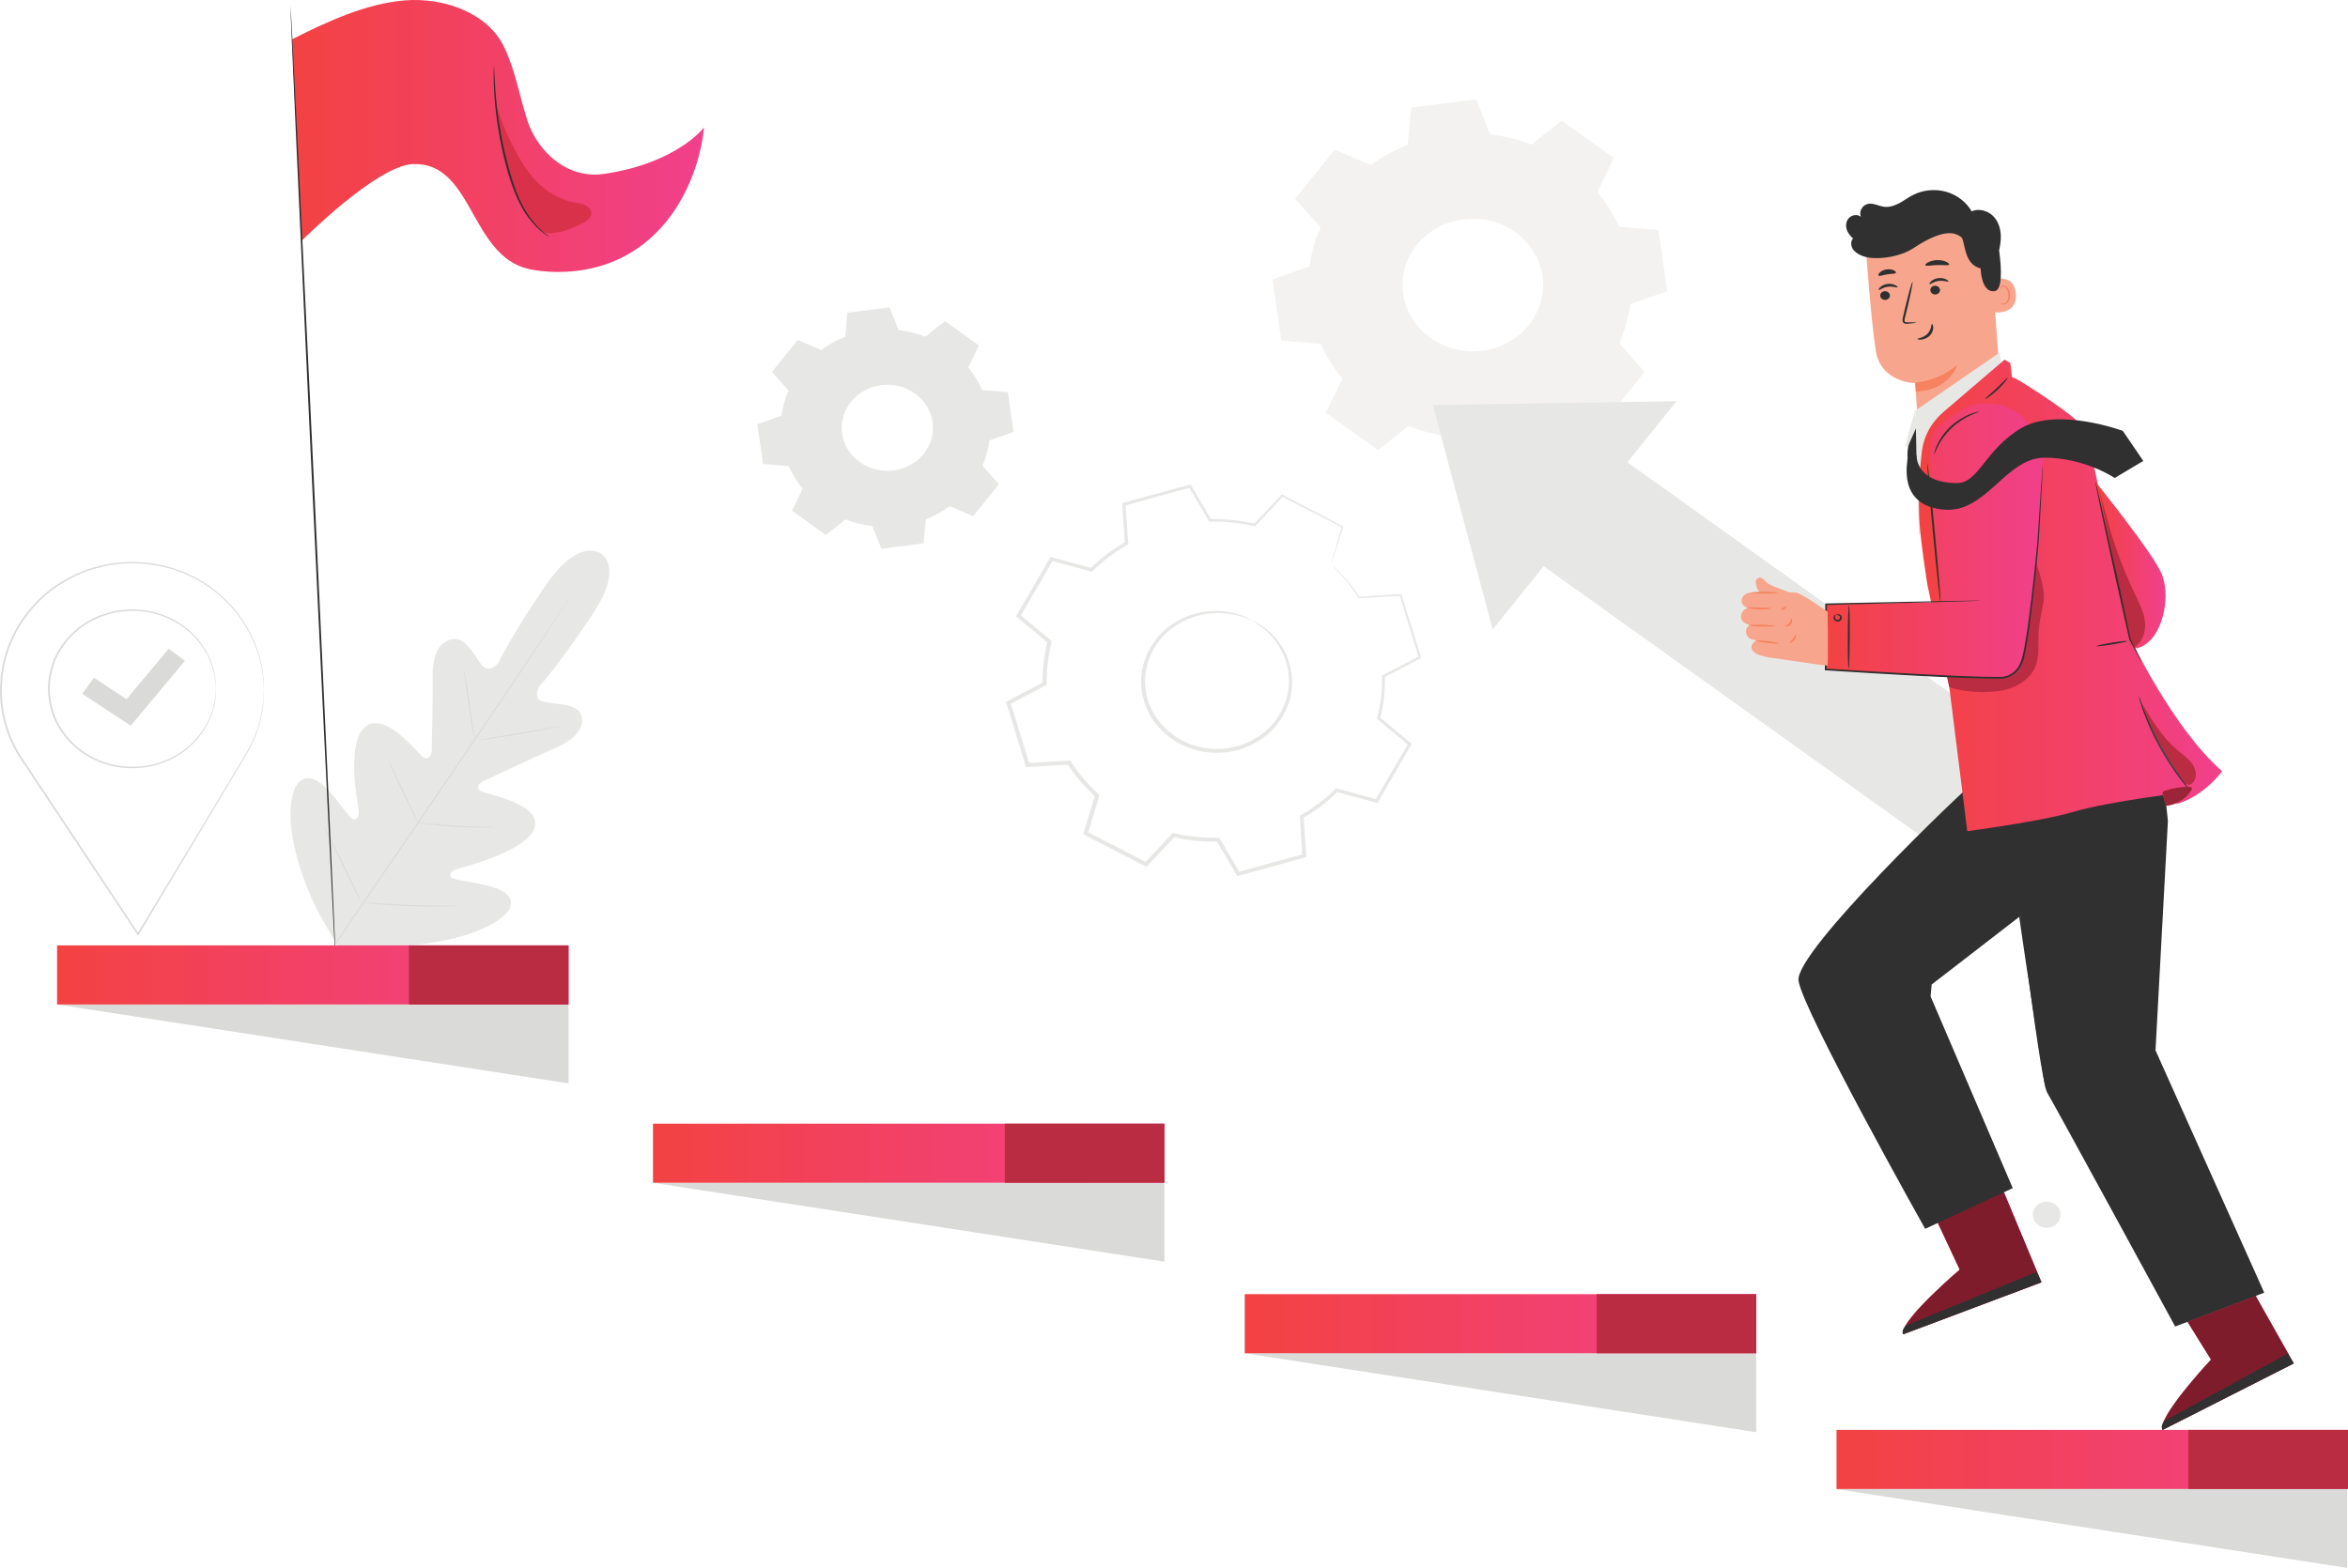 <svg width="518" height="346" viewBox="0 0 518 346" fill="none" xmlns="http://www.w3.org/2000/svg">
<path d="M132.434 122.085C132.434 122.085 127.721 118.446 120.321 129.25C112.921 140.054 109.872 146.402 109.872 146.402C109.872 146.402 107.984 148.633 106.413 146.904C104.843 145.175 102.94 140.516 99.895 141.029C96.738 141.559 95.377 144.689 95.447 149.488C95.517 154.288 95.261 164.807 95.234 165.759C95.208 166.692 94.497 168.003 93.226 166.987C91.956 165.971 84.992 156.96 80.655 160.332C76.318 163.702 78.842 177.042 79.089 178.506C79.335 179.968 78.973 180.549 78.217 180.831C77.461 181.115 75.424 177.878 73.332 175.392C71.24 172.906 68.352 170.369 66.022 172.512C63.693 174.654 61.973 184.314 70.074 201.057L74.367 208.584L83.461 208.982C102.979 208.72 111.504 203.121 112.562 200.219C113.619 197.317 109.951 195.943 106.672 195.224C103.392 194.505 99.418 194.154 99.366 193.389C99.314 192.624 99.715 192.067 101.224 191.651C102.731 191.234 116.601 187.676 117.976 182.539C119.352 177.4 107.733 175.323 106.216 174.676C104.698 174.029 105.65 172.862 106.534 172.439C107.434 172.01 117.41 167.29 122.041 165.295C126.672 163.3 129.09 160.802 128.248 157.885C127.436 155.071 122.156 155.444 119.826 154.845C117.496 154.247 118.827 151.683 118.827 151.683C118.827 151.683 123.608 146.369 130.799 135.44C137.989 124.511 132.333 122.017 132.333 122.017L132.434 122.085Z" fill="#E7E8E5"/>
<path d="M72.758 209.974C78.072 201.967 87.772 187.886 96.032 175.756C104.29 163.63 111.756 152.644 117.113 144.665C119.783 140.678 121.945 137.449 123.446 135.206C124.191 134.098 124.77 133.233 125.171 132.636C125.366 132.351 125.517 132.13 125.625 131.971C125.729 131.822 125.788 131.749 125.788 131.749C125.788 131.749 125.745 131.832 125.65 131.985C125.548 132.147 125.404 132.373 125.219 132.664C124.829 133.267 124.264 134.141 123.54 135.261C122.078 137.515 119.94 140.762 117.281 144.765C111.967 152.771 104.527 163.774 96.269 175.899C88.009 188.03 78.283 202.094 72.927 210.074" fill="#DADBD8"/>
<path d="M102.28 147.646C102.299 147.644 102.357 147.857 102.445 148.245C102.535 148.633 102.647 149.198 102.779 149.897C103.04 151.295 103.348 153.236 103.647 155.383C103.933 157.5 104.192 159.416 104.39 160.881C104.484 161.54 104.563 162.097 104.626 162.545C104.684 162.938 104.708 163.157 104.688 163.16C104.669 163.163 104.609 162.951 104.518 162.562C104.43 162.174 104.318 161.609 104.193 160.908C103.947 159.507 103.666 157.564 103.368 155.417C103.065 153.303 102.792 151.39 102.582 149.927C102.485 149.267 102.403 148.71 102.337 148.262C102.282 147.868 102.261 147.649 102.28 147.646Z" fill="#DADBD8"/>
<path d="M105.5 163.391C105.487 163.319 109.702 162.544 114.914 161.66C120.128 160.777 124.364 160.119 124.378 160.191C124.392 160.264 120.178 161.039 114.963 161.921C109.752 162.805 105.514 163.463 105.5 163.391Z" fill="#DADBD8"/>
<path d="M91.93 181.476C91.932 181.458 92.171 181.473 92.598 181.512C93.083 181.561 93.688 181.621 94.407 181.692C95.934 181.843 98.044 182.043 100.381 182.182C102.718 182.326 104.838 182.387 106.373 182.42C107.096 182.436 107.704 182.45 108.191 182.461C108.621 182.473 108.859 182.487 108.859 182.506C108.859 182.525 108.622 182.544 108.192 182.564C107.763 182.583 107.14 182.602 106.371 182.608C104.833 182.623 102.707 182.591 100.363 182.447C98.02 182.307 95.907 182.078 94.383 181.879C93.622 181.777 93.007 181.688 92.583 181.615C92.16 181.543 91.927 181.495 91.93 181.476Z" fill="#DADBD8"/>
<path d="M85.69 167.838C85.708 167.83 85.814 168.012 85.991 168.348C86.189 168.737 86.431 169.214 86.718 169.778C87.32 170.99 88.133 172.673 89.016 174.537C89.9 176.402 90.685 178.097 91.24 179.329C91.495 179.906 91.71 180.395 91.885 180.794C92.031 181.141 92.105 181.338 92.086 181.346C92.068 181.353 91.962 181.171 91.785 180.835C91.587 180.447 91.345 179.969 91.059 179.405C90.457 178.193 89.643 176.511 88.759 174.645C87.877 172.781 87.092 171.086 86.536 169.854C86.281 169.278 86.067 168.788 85.891 168.39C85.744 168.041 85.672 167.845 85.69 167.838Z" fill="#DADBD8"/>
<path d="M71.553 182.368C71.57 182.36 71.705 182.593 71.931 183.023C72.176 183.5 72.491 184.114 72.87 184.853C73.65 186.403 74.712 188.55 75.868 190.93C77.024 193.31 78.056 195.472 78.791 197.041C79.136 197.794 79.424 198.421 79.647 198.907C79.844 199.349 79.945 199.597 79.927 199.605C79.909 199.612 79.775 199.379 79.548 198.949C79.303 198.472 78.988 197.858 78.61 197.12C77.829 195.57 76.768 193.422 75.612 191.041C74.456 188.662 73.423 186.5 72.689 184.931C72.343 184.179 72.055 183.551 71.832 183.066C71.635 182.623 71.535 182.375 71.553 182.368Z" fill="#DADBD8"/>
<path d="M79.852 199.144C79.853 199.125 80.155 199.135 80.699 199.168C81.293 199.207 82.068 199.257 83.002 199.319C84.945 199.444 87.631 199.608 90.601 199.709C93.571 199.816 96.262 199.844 98.21 199.852C99.147 199.856 99.923 199.86 100.518 199.863C101.063 199.868 101.365 199.88 101.365 199.897C101.366 199.916 101.065 199.939 100.521 199.966C99.976 199.993 99.188 200.021 98.212 200.039C96.262 200.08 93.566 200.08 90.59 199.974C87.615 199.873 84.927 199.679 82.986 199.505C82.015 199.417 81.23 199.337 80.689 199.271C80.148 199.206 79.849 199.161 79.852 199.144Z" fill="#DADBD8"/>
<path d="M58.223 152.369C58.223 152.369 58.322 153.734 57.987 156.282C57.626 158.808 56.762 162.584 54.202 166.789L54.114 166.645H54.122L54.297 166.644L54.211 166.788C48.72 175.967 40.481 189.741 30.62 206.23L30.472 206.477L30.312 206.236C22.805 194.948 14.323 182.19 5.374 168.734C4.954 168.101 4.535 167.471 4.148 166.888L3.958 166.602L4.316 166.603H4.317L4.146 166.883C2.234 163.794 0.976 160.408 0.388 156.976C0.107 155.26 -0.051 153.532 0.015 151.822C0.064 150.968 0.113 150.117 0.162 149.27C0.296 148.431 0.43 147.597 0.563 146.765C1.932 140.144 5.748 134.337 10.744 130.355C13.259 128.376 16.064 126.866 18.948 125.809L20.033 125.428L20.572 125.239L21.126 125.1C21.864 124.919 22.597 124.738 23.324 124.56C24.808 124.348 26.262 124.063 27.719 124.058C29.17 123.932 30.596 124.06 31.995 124.129C32.692 124.182 33.373 124.324 34.053 124.415C34.392 124.467 34.73 124.518 35.066 124.569C35.399 124.635 35.723 124.73 36.049 124.809C36.699 124.975 37.343 125.139 37.98 125.302C38.596 125.524 39.206 125.743 39.809 125.96C40.109 126.071 40.414 126.169 40.706 126.291C40.991 126.426 41.275 126.56 41.557 126.693C42.12 126.961 42.677 127.227 43.227 127.489C47.498 129.832 50.704 132.891 52.914 135.919C55.14 138.959 56.374 141.955 57.134 144.433C57.455 145.691 57.78 146.801 57.878 147.796C58.024 148.782 58.168 149.614 58.16 150.297C58.185 150.969 58.203 151.483 58.217 151.843C58.228 152.191 58.223 152.369 58.223 152.369C58.223 152.369 58.2 152.191 58.177 151.843C58.154 151.485 58.123 150.972 58.081 150.302C58.077 149.621 57.921 148.793 57.763 147.813C57.653 146.823 57.318 145.721 56.988 144.472C56.208 142.011 54.961 139.043 52.734 136.037C50.524 133.041 47.33 130.022 43.09 127.717C42.545 127.459 41.992 127.198 41.434 126.934C41.154 126.803 40.872 126.671 40.59 126.538C40.301 126.418 39.999 126.323 39.702 126.214C39.103 126.001 38.499 125.785 37.888 125.567C37.257 125.408 36.62 125.248 35.976 125.085C35.653 125.009 35.332 124.915 35.003 124.851C34.67 124.802 34.337 124.752 34.001 124.702C33.328 124.614 32.654 124.474 31.964 124.424C30.58 124.36 29.171 124.236 27.736 124.364C26.295 124.371 24.858 124.659 23.393 124.869C22.675 125.047 21.951 125.227 21.222 125.408L20.675 125.546L20.143 125.734L19.072 126.113C16.226 127.163 13.459 128.657 10.976 130.616C6.05 134.558 2.289 140.296 0.943 146.834C0.812 147.655 0.68 148.48 0.548 149.308C0.5 150.145 0.453 150.985 0.405 151.828C0.341 153.517 0.498 155.222 0.776 156.917C1.359 160.305 2.601 163.647 4.488 166.695L4.662 166.976L4.317 166.975H4.315L4.483 166.69C4.871 167.273 5.29 167.903 5.709 168.535C14.646 181.999 23.118 194.762 30.615 206.057L30.308 206.063C40.225 189.605 48.512 175.856 54.033 166.694L54.122 166.837H54.114H53.937L54.026 166.692C56.595 162.531 57.487 158.781 57.88 156.269C58.074 155.003 58.13 154.024 58.175 153.367C58.187 153.045 58.197 152.798 58.203 152.621C58.212 152.454 58.223 152.369 58.223 152.369Z" fill="#DADBD8"/>
<path d="M47.639 152.053C47.633 152.053 47.621 151.958 47.605 151.772C47.59 151.568 47.569 151.295 47.543 150.948C47.532 150.765 47.518 150.562 47.503 150.341C47.478 150.119 47.427 149.878 47.385 149.616C47.296 149.092 47.212 148.486 47 147.826C46.675 146.486 46.01 144.903 44.962 143.225C43.907 141.555 42.384 139.809 40.311 138.327C38.244 136.858 35.636 135.608 32.623 135.099C29.631 134.608 26.253 134.689 23.032 135.834C22.213 136.08 21.442 136.46 20.65 136.816C19.899 137.241 19.109 137.633 18.41 138.167C17.667 138.645 17.018 139.244 16.337 139.821C15.722 140.459 15.075 141.085 14.544 141.81C13.455 143.229 12.503 144.806 11.925 146.541C11.326 148.266 11.001 150.098 10.97 151.963C10.991 153.829 11.306 155.663 11.895 157.391C12.463 159.13 13.407 160.712 14.489 162.136C15.016 162.864 15.659 163.493 16.271 164.135C16.948 164.715 17.595 165.318 18.335 165.8C19.031 166.336 19.82 166.732 20.568 167.161C21.359 167.521 22.128 167.905 22.945 168.155C26.16 169.315 29.539 169.412 32.533 168.935C35.549 168.441 38.164 167.202 40.239 165.743C42.32 164.27 43.851 162.532 44.916 160.867C45.972 159.194 46.645 157.614 46.977 156.276C47.193 155.617 47.28 155.011 47.372 154.488C47.415 154.226 47.468 153.986 47.494 153.764C47.51 153.543 47.524 153.34 47.538 153.158C47.566 152.81 47.588 152.538 47.603 152.334C47.621 152.148 47.633 152.053 47.639 152.053C47.647 152.053 47.648 152.148 47.644 152.335C47.638 152.539 47.629 152.813 47.617 153.162C47.61 153.347 47.601 153.551 47.592 153.774C47.572 153.998 47.526 154.24 47.488 154.504C47.409 155.032 47.332 155.644 47.126 156.312C46.815 157.667 46.157 159.271 45.106 160.974C44.047 162.67 42.51 164.444 40.408 165.954C38.312 167.448 35.66 168.722 32.593 169.239C29.547 169.739 26.104 169.651 22.82 168.477C21.985 168.225 21.199 167.836 20.392 167.469C19.627 167.034 18.822 166.631 18.11 166.086C17.353 165.594 16.691 164.981 15.999 164.39C15.372 163.736 14.715 163.095 14.176 162.352C13.069 160.899 12.104 159.283 11.521 157.507C10.917 155.743 10.596 153.867 10.574 151.962C10.606 150.057 10.938 148.185 11.552 146.423C12.145 144.651 13.118 143.04 14.233 141.593C14.776 140.853 15.437 140.215 16.067 139.564C16.762 138.977 17.427 138.367 18.186 137.88C18.9 137.338 19.708 136.938 20.476 136.507C21.285 136.145 22.072 135.76 22.909 135.511C26.198 134.352 29.641 134.281 32.684 134.795C35.748 135.327 38.394 136.613 40.481 138.118C42.575 139.637 44.102 141.418 45.153 143.119C46.195 144.828 46.844 146.435 47.149 147.791C47.352 148.459 47.425 149.073 47.501 149.601C47.537 149.865 47.582 150.108 47.601 150.332C47.61 150.556 47.617 150.759 47.623 150.943C47.633 151.293 47.64 151.566 47.645 151.771C47.648 151.958 47.647 152.053 47.639 152.053Z" fill="#DADBD8"/>
<path d="M28.841 160.143L18.125 153.094L20.734 149.57L27.919 154.296L37.214 143.161L40.797 145.82L28.841 160.143Z" fill="#DADBD8"/>
<path fill-rule="evenodd" clip-rule="evenodd" d="M324.425 48.268C314.568 48.6 307.559 57.28 309.844 66.326C311.535 73.017 318.145 77.757 325.436 77.506C335.286 77.167 342.286 68.495 340.007 59.455C338.32 52.765 331.715 48.022 324.425 48.268ZM328.723 29.639C331.891 30.014 334.952 30.786 337.837 31.908L344.536 26.615L356.042 34.872L352.417 42.37C354.333 44.691 355.94 47.267 357.167 50.047L365.87 50.77L367.813 64.279L359.63 67.163C359.234 70.151 358.413 73.037 357.222 75.756L362.837 82.073L354.079 92.92L346.126 89.502C343.662 91.308 340.931 92.821 337.981 93.978L337.215 102.183L322.884 104.018L319.826 96.302C316.655 95.928 313.596 95.154 310.711 94.031L304.01 99.325L292.504 91.068L296.129 83.57C294.214 81.248 292.611 78.672 291.381 75.892L282.679 75.169L280.734 61.659L288.918 58.777C289.314 55.789 290.134 52.902 291.326 50.184L285.711 43.867L294.469 33.02L302.422 36.438C304.885 34.632 307.617 33.118 310.567 31.96L311.333 23.757L325.662 21.924L328.723 29.639Z" fill="#F3F2F1"/>
<path fill-rule="evenodd" clip-rule="evenodd" d="M195.439 84.921C189.041 85.136 184.491 90.771 185.974 96.642C187.073 100.985 191.363 104.063 196.095 103.9C202.49 103.68 207.033 98.051 205.555 92.182C204.46 87.84 200.171 84.761 195.439 84.921ZM198.23 72.828C200.286 73.071 202.273 73.573 204.145 74.301L208.494 70.865L215.964 76.225L213.61 81.092C214.854 82.599 215.896 84.271 216.693 86.076L222.343 86.545L223.604 95.314L218.292 97.186C218.036 99.126 217.502 100.999 216.728 102.764L220.374 106.864L214.689 113.905L209.526 111.687C207.927 112.86 206.153 113.841 204.238 114.593L203.742 119.919L194.439 121.109L192.454 116.1C190.396 115.858 188.41 115.356 186.537 114.627L182.188 118.064L174.718 112.703L177.073 107.836C175.829 106.329 174.788 104.657 173.989 102.852L168.341 102.383L167.078 93.614L172.391 91.743C172.648 89.803 173.18 87.929 173.954 86.164L170.309 82.064L175.993 75.022L181.157 77.241C182.755 76.069 184.529 75.087 186.443 74.335L186.941 69.01L196.243 67.819L198.23 72.828Z" fill="#E7E8E5"/>
<path d="M276.276 136.925C276.276 136.925 277.657 137.401 279.638 139.021C281.575 140.614 284.087 143.621 284.852 148.056C285.212 150.244 285.149 152.756 284.275 155.254C283.396 157.73 281.854 160.251 279.467 162.192C278.308 163.189 276.942 164.024 275.449 164.671C273.966 165.338 272.336 165.798 270.639 165.996C267.251 166.464 263.596 165.833 260.399 164.213C257.231 162.543 254.701 159.976 253.299 157.029C252.563 155.573 252.099 154.03 251.899 152.492C251.675 150.959 251.688 149.423 251.957 147.966C252.41 145.025 253.837 142.443 255.579 140.414C257.346 138.376 259.559 136.976 261.71 136.087C266.089 134.312 270.128 134.694 272.592 135.378C275.107 136.083 276.276 136.925 276.276 136.925C276.227 137.024 274.987 136.297 272.501 135.71C270.062 135.139 266.148 134.878 261.978 136.657C259.929 137.546 257.836 138.913 256.178 140.876C254.543 142.832 253.211 145.299 252.808 148.089C252.563 149.473 252.561 150.928 252.782 152.379C252.98 153.833 253.427 155.292 254.128 156.665C255.466 159.448 257.857 161.861 260.848 163.441C263.871 164.969 267.313 165.573 270.519 165.141C272.124 164.96 273.669 164.532 275.076 163.907C276.492 163.303 277.792 162.52 278.898 161.583C281.177 159.762 282.669 157.377 283.54 155.027C284.405 152.655 284.503 150.255 284.198 148.149C283.549 143.877 281.213 140.906 279.39 139.273C277.53 137.612 276.212 137.017 276.276 136.925Z" fill="#E7E8E5"/>
<path d="M293.649 124.562C293.637 124.566 293.679 124.388 293.775 124.036C293.883 123.648 294.028 123.127 294.216 122.453C294.637 121.007 295.243 118.922 296.028 116.217L296.1 116.379C292.683 114.636 288.192 112.344 282.758 109.573L283.049 109.526C281.217 111.493 279.182 113.679 277.004 116.018L276.895 116.136L276.732 116.098C273.737 115.412 270.444 115.035 266.974 115.125L266.789 115.13L266.698 114.976C265.304 112.624 263.797 110.077 262.227 107.429L262.612 107.577C258.028 108.847 253.166 110.196 248.06 111.611L248.323 111.257C248.502 113.928 248.698 116.869 248.899 119.885L248.914 120.104L248.714 120.218C246.108 121.702 243.445 123.658 241.091 126.002L240.923 126.169L240.688 126.106C237.955 125.371 234.942 124.563 231.874 123.739L232.353 123.55C230.066 127.491 227.601 131.742 225.074 136.098L224.981 135.593C227.12 137.374 229.469 139.331 231.849 141.313L232.05 141.48L231.986 141.727C231.252 144.53 230.844 147.689 230.935 150.884L230.941 151.141L230.701 151.267C228.191 152.582 225.452 154.016 222.686 155.465L222.902 154.967C224.248 159.313 225.692 163.972 227.154 168.694L226.68 168.38C229.571 168.213 232.691 168.034 235.833 167.852L236.115 167.836L236.261 168.064C237.862 170.571 239.934 173.062 242.364 175.239L242.368 175.242L242.37 175.244C242.427 175.44 242.244 174.806 242.498 175.686L242.495 175.694L242.49 175.71L242.481 175.743L242.46 175.808L242.421 175.939L242.342 176.2L242.183 176.723L241.865 177.767L241.232 179.851C240.811 181.236 240.391 182.617 239.973 183.992L239.749 183.485C244.243 185.811 248.678 188.105 253.049 190.366L252.48 190.46C254.525 188.282 256.551 186.126 258.556 183.992L258.741 183.795L259.01 183.858C262.218 184.608 265.495 184.937 268.72 184.864L268.995 184.858L269.127 185.083C270.63 187.641 272.109 190.159 273.569 192.645L273.056 192.445C278.029 191.084 282.886 189.754 287.622 188.458L287.313 188.871C287.127 185.943 286.945 183.068 286.766 180.242L286.752 180.003L286.968 179.88C289.832 178.257 292.398 176.303 294.607 174.123L294.776 173.955L295.011 174.019C298.031 174.84 300.958 175.635 303.817 176.411L303.37 176.588C305.947 172.182 308.378 168.023 310.694 164.064L310.77 164.478C308.362 162.459 306.101 160.564 303.921 158.736L303.77 158.609L303.818 158.423C304.663 155.221 304.972 152.149 304.909 149.237L304.905 149.061L305.068 148.978C307.987 147.463 310.615 146.099 313.1 144.81L312.969 145.11C311.349 139.785 309.969 135.247 308.788 131.363L309.002 131.504C305.345 131.692 302.345 131.847 299.846 131.976L299.754 131.98L299.708 131.907C298 129.21 296.395 127.416 295.31 126.26C294.772 125.713 294.361 125.294 294.059 124.988C293.767 124.702 293.637 124.565 293.649 124.562C293.662 124.559 293.822 124.687 294.115 124.936C294.411 125.198 294.859 125.598 295.424 126.162C296.55 127.291 298.203 129.065 299.965 131.761L299.828 131.692C302.324 131.534 305.321 131.343 308.975 131.11L309.141 131.1L309.189 131.253C310.407 135.127 311.829 139.653 313.498 144.965L313.561 145.163L313.367 145.265C310.893 146.57 308.273 147.95 305.365 149.484L305.523 149.223C305.607 152.182 305.313 155.31 304.47 158.575L304.366 158.263C306.555 160.08 308.826 161.965 311.244 163.973L311.458 164.151L311.321 164.388C309.023 168.356 306.609 172.524 304.051 176.94L303.903 177.196L303.603 177.116C300.742 176.349 297.811 175.562 294.789 174.751L295.192 174.648C292.941 176.883 290.324 178.889 287.4 180.556L287.601 180.195C287.788 183.019 287.979 185.894 288.171 188.821L288.193 189.145L287.863 189.235C283.129 190.541 278.275 191.88 273.305 193.251L272.964 193.346L272.791 193.052C271.326 190.568 269.843 188.052 268.336 185.497L268.742 185.717C265.438 185.796 262.079 185.462 258.79 184.697L259.244 184.564C257.24 186.7 255.216 188.858 253.173 191.038L252.929 191.299L252.604 191.13C248.232 188.872 243.796 186.579 239.3 184.257L238.974 184.088L239.076 183.749C239.494 182.375 239.914 180.994 240.335 179.608L240.967 177.524L241.285 176.481L241.444 175.958L241.523 175.697L241.563 175.566L241.583 175.501L241.592 175.468L241.597 175.451L241.6 175.443C241.854 176.322 241.67 175.686 241.725 175.882L241.724 175.88L241.72 175.877C239.227 173.644 237.102 171.088 235.462 168.518L235.889 168.729C232.748 168.91 229.627 169.087 226.737 169.253L226.366 169.275L226.262 168.94C224.804 164.215 223.365 159.555 222.024 155.208L221.922 154.876L222.241 154.71C225.01 153.265 227.75 151.834 230.263 150.522L230.031 150.904C229.944 147.631 230.367 144.396 231.124 141.526L231.261 141.939C228.885 139.953 226.54 137.992 224.405 136.207L224.145 135.99L224.311 135.703C226.851 131.353 229.327 127.109 231.624 123.173L231.784 122.897L232.103 122.984C235.169 123.817 238.179 124.635 240.909 125.375L240.507 125.479C242.922 123.089 245.649 121.1 248.315 119.595L248.13 119.929C247.941 116.913 247.756 113.97 247.59 111.299L247.572 111.022L247.853 110.945C252.966 109.553 257.836 108.226 262.425 106.975L262.682 106.905L262.809 107.124C264.363 109.781 265.856 112.336 267.235 114.695L266.959 114.546C270.486 114.475 273.829 114.879 276.864 115.596L276.594 115.676C278.792 113.353 280.846 111.183 282.695 109.229L282.822 109.095L282.986 109.182C288.385 112.012 292.849 114.351 296.243 116.132L296.348 116.187L296.314 116.294C295.47 118.958 294.82 121.011 294.369 122.435C294.147 123.109 293.977 123.63 293.849 124.019C293.729 124.376 293.662 124.558 293.649 124.562Z" fill="#E7E8E5"/>
<path d="M329.31 138.918L316.094 89.37L369.868 88.532L329.31 138.918Z" fill="#E7E8E5"/>
<path d="M452.089 168.579L433.618 191.527L335.18 121.106L353.651 98.158L452.089 168.579Z" fill="#E7E8E5"/>
<path d="M425.505 265.58L432.337 280.18C432.337 280.18 418.888 291.629 419.872 294.443L450.376 282.974L440.724 259.813L425.505 265.58Z" fill="url(#paint0_linear_1236_1996)"/>
<path d="M419.872 294.443C419.837 294.345 419.82 294.235 419.82 294.116C419.817 290.838 432.337 280.18 432.337 280.18L425.504 265.58L440.724 259.813L450.376 282.974L419.872 294.443Z" fill="#7E1C2C"/>
<path d="M450.38 282.974L449.31 280.675L420.462 292.532C420.462 292.532 419.34 293.599 419.875 294.443L450.38 282.974Z" fill="#303030"/>
<path d="M479.226 286.263L487.776 300.034C487.776 300.034 475.799 312.853 477.117 315.543L506.037 300.872L493.648 278.898L479.226 286.263Z" fill="url(#paint1_linear_1236_1996)"/>
<path d="M477.117 315.543C477.048 315.404 477.016 315.238 477.016 315.047C477.006 311.56 487.776 300.034 487.776 300.034L482.598 291.694L497.64 285.979L506.037 300.872L477.117 315.543Z" fill="#7E1C2C"/>
<path d="M506.039 300.872L504.698 298.703L477.471 313.58C477.471 313.58 476.485 314.761 477.118 315.543L506.039 300.872Z" fill="#303030"/>
<path d="M441.908 93.084L423.162 94.461L422.54 84.567C422.54 84.567 414.979 84.463 413.847 77.5C412.715 70.538 411.609 54.352 411.609 54.352C419.655 49.747 429.716 49.608 437.902 53.989L439.117 54.639L441.908 93.084Z" fill="#F8A58D"/>
<path d="M422.516 84.468C422.516 84.468 427.245 84.208 431.775 80.605C431.775 80.605 430.136 86.082 422.66 86.432L422.516 84.468Z" fill="#F68260"/>
<path d="M439.285 61.984C439.404 61.916 444.157 59.893 444.707 64.683C445.257 69.473 440.042 69.005 440.017 68.868C439.994 68.732 439.285 61.984 439.285 61.984Z" fill="#F8A58D"/>
<path d="M441.362 66.897C441.382 66.879 441.457 66.946 441.615 66.996C441.767 67.044 442.023 67.062 442.278 66.941C442.793 66.701 443.153 65.851 443.079 64.986C443.041 64.548 442.897 64.143 442.694 63.816C442.497 63.481 442.23 63.261 441.954 63.244C441.679 63.213 441.505 63.384 441.458 63.525C441.406 63.666 441.448 63.759 441.423 63.769C441.409 63.783 441.304 63.7 441.322 63.499C441.333 63.401 441.379 63.283 441.488 63.178C441.6 63.072 441.773 63.006 441.963 63.006C442.358 62.992 442.749 63.295 442.973 63.654C443.218 64.013 443.392 64.467 443.433 64.959C443.512 65.927 443.091 66.883 442.38 67.158C442.033 67.283 441.723 67.211 441.555 67.114C441.384 67.012 441.345 66.908 441.362 66.897Z" fill="#F68260"/>
<path d="M414.806 65.312C414.864 65.84 415.387 66.229 415.975 66.182C416.56 66.134 416.988 65.668 416.93 65.139C416.871 64.61 416.348 64.221 415.761 64.269C415.175 64.316 414.747 64.783 414.806 65.312Z" fill="#303030"/>
<path d="M414.478 63.977C414.628 64.091 415.345 63.426 416.482 63.278C417.617 63.115 418.532 63.556 418.636 63.408C418.688 63.342 418.521 63.125 418.12 62.924C417.725 62.723 417.079 62.562 416.371 62.659C415.663 62.757 415.105 63.081 414.8 63.379C414.488 63.678 414.405 63.929 414.478 63.977Z" fill="#303030"/>
<path d="M425.861 64.105C425.92 64.633 426.443 65.022 427.029 64.975C427.615 64.927 428.043 64.461 427.984 63.932C427.926 63.403 427.403 63.013 426.817 63.062C426.231 63.109 425.802 63.576 425.861 64.105Z" fill="#303030"/>
<path d="M425.681 62.698C425.831 62.81 426.55 62.146 427.686 61.998C428.82 61.835 429.736 62.276 429.84 62.128C429.892 62.062 429.725 61.846 429.323 61.645C428.928 61.444 428.283 61.283 427.575 61.38C426.867 61.476 426.308 61.802 426.002 62.099C425.692 62.398 425.608 62.648 425.681 62.698Z" fill="#303030"/>
<path d="M422.738 71.191C422.736 71.129 422.011 71.108 420.845 71.122C420.551 71.132 420.268 71.114 420.192 70.934C420.094 70.745 420.171 70.434 420.264 70.097C420.438 69.398 420.62 68.666 420.811 67.899C421.562 64.773 422.061 62.219 421.927 62.192C421.793 62.164 421.077 64.676 420.327 67.801C420.149 68.571 419.979 69.305 419.818 70.007C419.754 70.332 419.617 70.71 419.827 71.101C419.936 71.295 420.171 71.415 420.364 71.438C420.559 71.467 420.722 71.448 420.867 71.437C422.028 71.342 422.744 71.252 422.738 71.191Z" fill="#303030"/>
<path d="M426.2 71.491C426.013 71.505 426.184 72.669 425.251 73.635C424.32 74.603 422.986 74.647 423 74.811C422.993 74.886 423.327 74.998 423.884 74.938C424.431 74.884 425.202 74.614 425.773 74.022C426.342 73.431 426.518 72.719 426.489 72.236C426.463 71.743 426.283 71.473 426.2 71.491Z" fill="#303030"/>
<path d="M424.763 58.533C424.918 58.81 426.033 58.521 427.389 58.496C428.745 58.446 429.875 58.67 430.013 58.386C430.075 58.25 429.846 58.001 429.369 57.777C428.896 57.553 428.168 57.375 427.354 57.398C426.541 57.421 425.827 57.638 425.368 57.889C424.906 58.14 424.694 58.402 424.763 58.533Z" fill="#303030"/>
<path d="M414.429 60.82C414.666 61.037 415.411 60.681 416.351 60.544C417.287 60.377 418.115 60.477 418.26 60.198C418.323 60.064 418.161 59.837 417.778 59.652C417.4 59.468 416.798 59.357 416.153 59.461C415.509 59.566 414.981 59.861 414.691 60.154C414.395 60.448 414.323 60.713 414.429 60.82Z" fill="#303030"/>
<path d="M407.352 50.426C407.143 49.572 407.346 48.599 408.017 47.992C408.687 47.385 409.85 47.264 410.554 47.836C410.032 46.718 410.843 45.24 412.111 44.994C413.307 44.762 414.464 45.484 415.675 45.631C416.857 45.775 418.04 45.358 419.074 44.798C420.106 44.237 421.044 43.527 422.096 42.999C424.289 41.896 426.948 41.645 429.329 42.317C431.71 42.99 433.787 44.575 434.977 46.632C436.524 45.941 438.478 46.471 439.669 47.632C440.859 48.791 441.368 50.454 441.406 52.068C441.432 53.158 441.258 54.238 441.026 55.309C441.041 55.399 441.063 55.486 441.075 55.576C441.57 59.422 441.783 63.986 440.05 64.242C437.032 64.686 436.952 59.218 436.952 59.218C433.037 58.358 433.637 52.93 432.591 52.258C431.545 51.585 429.326 49.994 422.112 54.77C419.31 56.624 415.291 57.11 413.03 56.932L412.832 56.921L412.785 56.918L412.717 56.902C411.994 56.824 411.282 56.658 410.605 56.37C409.838 56.043 409.113 55.559 408.705 54.866C408.297 54.172 408.273 53.242 408.804 52.626C408.129 52.023 407.56 51.28 407.352 50.426Z" fill="#303030"/>
<path d="M422.516 90.629L423.352 118.318L441.626 81.231L441.168 77.797L422.516 90.629Z" fill="#E7E8E5"/>
<path d="M434.639 173.403C433.969 173.61 395.921 209.886 396.776 216.402C397.631 222.918 424.716 271.176 424.716 271.176L444.04 262.193L425.913 219.887L426.15 217.262L448.304 200.148L447.121 172.625L434.639 173.403Z" fill="#303030"/>
<path d="M442.844 180.553C443.287 181.185 449.876 238.176 451.642 241.126C453.408 244.076 479.873 292.729 479.873 292.729L499.522 285.265L475.535 231.792L478.268 181.182L476.788 166.891L447.122 172.625L442.844 180.553Z" fill="#303030"/>
<path d="M451.295 240.121C451.279 240.123 451.236 239.927 451.166 239.551C451.093 239.137 450.999 238.59 450.88 237.906C450.643 236.431 450.312 234.371 449.906 231.843C449.118 226.681 448.041 219.621 446.851 211.821C445.708 204.012 444.674 196.945 443.917 191.779C443.567 189.244 443.282 187.178 443.077 185.7C442.99 185.011 442.921 184.461 442.87 184.043C442.827 183.665 442.811 183.464 442.826 183.463C442.84 183.46 442.883 183.657 442.953 184.033C443.025 184.446 443.121 184.994 443.239 185.678C443.477 187.152 443.807 189.212 444.214 191.74C445.001 196.902 446.079 203.962 447.269 211.766C448.412 219.572 449.446 226.639 450.202 231.805C450.553 234.34 450.839 236.407 451.043 237.884C451.129 238.574 451.198 239.124 451.251 239.541C451.294 239.919 451.308 240.119 451.295 240.121Z" fill="#303030"/>
<path d="M475.034 230.156C475.147 230.186 474.636 232.208 473.893 234.672C473.15 237.137 472.456 239.11 472.344 239.08C472.231 239.05 472.744 237.028 473.486 234.563C474.229 232.1 474.922 230.126 475.034 230.156Z" fill="#303030"/>
<path d="M478.008 243.061C477.969 243.088 477.504 242.587 476.935 241.656C476.365 240.729 475.731 239.35 475.364 237.742C475.003 236.132 474.986 234.63 475.105 233.564C475.222 232.496 475.429 231.859 475.476 231.868C475.618 231.878 475.043 234.506 475.778 237.66C476.47 240.819 478.132 242.999 478.008 243.061Z" fill="#303030"/>
<path d="M419.58 213.748C419.619 213.655 421.207 214.278 422.752 215.615C424.306 216.941 425.109 218.377 425.015 218.421C424.909 218.487 423.971 217.192 422.467 215.908C420.975 214.615 419.519 213.854 419.58 213.748Z" fill="#303030"/>
<path d="M422.558 212.065C422.634 211.991 423.604 212.798 424.431 214.069C425.265 215.336 425.598 216.515 425.493 216.546C425.378 216.586 424.879 215.503 424.071 214.278C423.272 213.05 422.468 212.145 422.558 212.065Z" fill="#303030"/>
<path d="M425.184 128.923L430.048 151.672L434.006 183.418C434.006 183.418 450.325 181.27 457.28 179.195C465.347 176.787 482.9 174.737 482.9 174.737L479.941 177.497C486.221 175.839 490.22 170.189 490.22 170.189C479.396 160.725 470.162 141.255 470.162 141.255L461.931 102.728C461.931 102.728 460.681 97.293 459.928 94.876C459.173 92.459 446.674 84.663 444.943 83.677L443.854 83.192L443.507 80.104L442.22 79.379L428.693 90.962C426.065 93.218 424.387 96.291 423.986 99.62C423.563 103.131 423.184 108.166 423.397 114.113C423.558 118.627 425.184 128.923 425.184 128.923Z" fill="url(#paint2_linear_1236_1996)"/>
<path d="M434.47 89.516C434.47 89.516 427.324 93.128 426.085 96.193C424.846 99.258 428.53 132.863 428.53 132.863L402.87 133.317L402.789 147.733C402.789 147.733 443.549 150.769 445.136 148.691C447.28 145.883 449.772 119.624 449.772 119.624L450.698 100.73C450.698 100.73 448.334 86.322 434.47 89.516Z" fill="url(#paint3_linear_1236_1996)"/>
<path d="M437.252 152.721C434.822 152.721 432.5 152.419 430.051 151.673L429.57 149.36C429.57 149.36 434.236 149.676 437.882 149.676C438.981 149.676 439.985 149.647 440.743 149.573C441.5 149.498 442.298 149.446 443.016 149.231C444.195 149.114 444.948 148.939 445.138 148.69C445.748 147.892 446.385 145.199 446.986 141.753C448.007 137.056 448.621 131.198 448.931 127.569C449.061 126.44 449.178 125.379 449.282 124.423C450.069 126.633 451.198 130.538 450.849 132.701C450.485 134.951 449.887 137.173 449.749 139.446C449.591 142.062 450.027 144.798 448.981 147.226C447.615 150.396 443.936 152.261 440.323 152.578C439.269 152.67 438.252 152.721 437.252 152.721Z" fill="#BA2C42"/>
<path d="M443.016 149.232C443.407 149.115 443.774 148.948 444.098 148.703C444.885 148.106 445.332 147.204 445.684 146.311C446.177 145.064 446.609 143.489 446.986 141.755C446.385 145.2 445.748 147.893 445.138 148.691C444.948 148.94 444.195 149.116 443.016 149.232ZM448.931 127.571C449.108 125.506 449.187 124.163 449.187 124.163C449.218 124.247 449.25 124.334 449.282 124.424C449.178 125.381 449.061 126.441 448.931 127.571Z" fill="#BA2C42"/>
<path d="M450.654 102.771C450.661 102.771 450.661 102.887 450.654 103.114C450.644 103.358 450.632 103.692 450.614 104.118C450.567 105.02 450.501 106.317 450.417 107.978C450.323 109.659 450.21 111.708 450.077 114.083C449.923 116.462 449.839 119.176 449.53 122.163C449.254 125.152 448.921 128.423 448.524 131.931C448.111 135.438 447.67 139.185 446.962 143.105C446.761 144.084 446.601 145.072 446.257 146.068C445.904 147.05 445.291 147.993 444.407 148.681C443.535 149.354 442.38 149.833 441.214 149.756C440.082 149.78 438.948 149.752 437.801 149.74C433.221 149.633 428.487 149.412 423.639 149.164C416.355 148.784 409.335 148.356 402.775 147.922L402.586 147.909L402.588 147.731C402.62 142.612 402.651 137.788 402.679 133.34L402.68 133.173L402.855 133.17C413.102 132.962 421.633 132.789 427.624 132.668C430.594 132.619 432.934 132.581 434.554 132.554C435.337 132.547 435.945 132.542 436.378 132.538C436.791 132.537 437.004 132.55 437.004 132.55C437.004 132.55 436.791 132.573 436.38 132.592C435.947 132.607 435.339 132.63 434.556 132.659C432.937 132.708 430.598 132.777 427.63 132.866C421.639 133.023 413.11 133.244 402.865 133.511L403.042 133.341C403.026 137.79 403.009 142.613 402.99 147.733L402.803 147.543C409.362 147.965 416.382 148.387 423.662 148.766C428.507 149.014 433.24 149.238 437.811 149.35C438.953 149.364 440.087 149.393 441.201 149.37C442.299 149.447 443.331 149.008 444.15 148.387C444.968 147.753 445.545 146.88 445.882 145.946C446.208 145.01 446.378 144.005 446.578 143.04C447.294 139.142 447.748 135.396 448.176 131.895C448.588 128.391 448.937 125.123 449.233 122.138C449.56 119.155 449.665 116.442 449.842 114.066C450.002 111.694 450.139 109.648 450.252 107.967C450.372 106.309 450.464 105.014 450.529 104.113C450.564 103.688 450.591 103.355 450.612 103.112C450.633 102.887 450.646 102.771 450.654 102.771Z" fill="#303030"/>
<path d="M407.828 147.521C407.711 147.521 407.635 144.391 407.656 140.531C407.678 136.67 407.79 133.542 407.906 133.542C408.023 133.542 408.101 136.672 408.079 140.533C408.057 144.392 407.945 147.521 407.828 147.521Z" fill="#303030"/>
<path d="M405.108 135.731C405.059 135.705 405.316 135.436 405.802 135.588C406.027 135.655 406.3 135.892 406.323 136.228C406.352 136.547 406.185 136.92 405.801 137.092C405.414 137.25 405.01 137.129 404.77 136.913C404.512 136.689 404.467 136.364 404.52 136.151C404.634 135.695 404.972 135.598 404.984 135.644C405.023 135.689 404.823 135.857 404.815 136.185C404.813 136.345 404.871 136.524 405.028 136.639C405.182 136.759 405.437 136.812 405.627 136.729C405.817 136.65 405.938 136.431 405.934 136.249C405.938 136.066 405.821 135.925 405.678 135.844C405.382 135.678 405.134 135.783 405.108 135.731Z" fill="#303030"/>
<path d="M462.047 106.029C462.047 106.029 475.398 122.485 477.024 126.969C478.651 131.455 477.394 137.893 474.675 140.971C471.956 144.051 469.763 142.799 469.763 142.799L462.047 106.029Z" fill="url(#paint4_linear_1236_1996)"/>
<path d="M469.287 141.48C469.306 141.588 467.808 141.921 465.941 142.223C464.073 142.525 462.543 142.682 462.524 142.573C462.503 142.465 464.002 142.132 465.87 141.83C467.736 141.528 469.267 141.371 469.287 141.48Z" fill="#303030"/>
<path d="M471.849 153.612C471.877 153.605 472.005 153.915 472.212 154.481C472.415 155.048 472.721 155.865 473.117 156.865C473.905 158.87 475.118 161.594 476.703 164.492C478.293 167.388 479.938 169.904 481.188 171.688C481.811 172.581 482.326 173.299 482.686 173.792C483.043 174.287 483.231 174.569 483.206 174.585C483.183 174.602 482.953 174.351 482.553 173.883C482.152 173.417 481.598 172.722 480.941 171.847C479.623 170.096 477.927 167.588 476.327 164.674C474.733 161.759 473.554 158.997 472.836 156.96C472.474 155.942 472.209 155.109 472.054 154.526C471.896 153.945 471.822 153.62 471.849 153.612Z" fill="#303030"/>
<path d="M482.838 173.201C482.771 173.201 482.705 173.194 482.638 173.18C482.282 173.1 482.022 172.822 481.796 172.549C481.608 172.284 481.405 171.996 481.189 171.687C479.939 169.903 478.294 167.387 476.704 164.491C475.212 161.763 474.049 159.188 473.261 157.224C473.136 156.852 473.016 156.48 472.902 156.105L472.758 155.562C474.873 159.116 477.048 162.74 480.271 165.457C481.409 166.416 482.682 167.268 483.55 168.451C484.418 169.635 484.792 171.291 483.969 172.502C483.714 172.874 483.29 173.201 482.838 173.201Z" fill="#BA2C42"/>
<path d="M481.797 172.551C481.787 172.539 481.777 172.527 481.767 172.515C478.002 167.946 475.109 162.742 473.262 157.225C474.05 159.189 475.213 161.764 476.706 164.492C478.295 167.388 479.941 169.904 481.19 171.688C481.406 171.997 481.609 172.286 481.797 172.551Z" fill="#4F4F4F"/>
<path d="M470.996 142.738L469.773 141.081L463.168 108.511L464.473 113.076C466.17 119.628 468.108 125.054 470.975 131.055C471.901 132.989 472.921 134.932 473.193 137.039C473.463 139.145 472.824 141.501 470.996 142.738Z" fill="#BA2C42"/>
<path d="M437.945 88.053C437.87 87.961 439.069 87 440.433 85.71C441.802 84.422 442.821 83.293 442.918 83.363C443.008 83.425 442.124 84.682 440.732 85.991C439.344 87.304 438.01 88.138 437.945 88.053Z" fill="#303030"/>
<path d="M436.598 90.84C436.619 90.907 435.827 91.132 434.646 91.683C433.465 92.229 431.919 93.161 430.504 94.504C429.095 95.853 428.124 97.323 427.559 98.443C426.988 99.563 426.761 100.312 426.689 100.293C426.661 100.285 426.695 100.093 426.781 99.748C426.861 99.403 427.03 98.913 427.286 98.328C427.793 97.154 428.754 95.613 430.204 94.224C431.658 92.842 433.282 91.918 434.52 91.427C435.138 91.178 435.655 91.012 436.021 90.934C436.387 90.848 436.59 90.814 436.598 90.84Z" fill="#303030"/>
<path d="M472.454 146.011C472.441 146.018 472.37 145.909 472.244 145.695C472.101 145.442 471.924 145.131 471.71 144.751C471.232 143.871 470.584 142.677 469.788 141.208L469.781 141.193L469.777 141.176C468.942 137.569 467.761 132.309 466.477 126.459C465.291 120.946 464.219 115.958 463.427 112.278C463.066 110.501 462.769 109.044 462.551 107.971C462.464 107.497 462.392 107.109 462.333 106.796C462.288 106.526 462.272 106.383 462.287 106.381C462.3 106.377 462.345 106.515 462.417 106.779C462.496 107.088 462.593 107.472 462.713 107.939C462.963 109.006 463.305 110.455 463.72 112.22C464.543 115.894 465.658 120.874 466.89 126.379C468.175 132.228 469.304 137.498 470.055 141.121L470.044 141.089C470.792 142.58 471.401 143.792 471.849 144.686C472.037 145.079 472.191 145.4 472.317 145.662C472.419 145.886 472.467 146.006 472.454 146.011Z" fill="#303030"/>
<path d="M428.087 132.85C428.059 132.852 427.99 132.427 427.893 131.657C427.795 130.815 427.669 129.716 427.515 128.391C427.216 125.632 426.832 121.819 426.433 117.603C426.035 113.387 425.696 109.569 425.474 106.803C425.374 105.474 425.293 104.372 425.23 103.527C425.183 102.753 425.17 102.324 425.199 102.322C425.229 102.32 425.297 102.745 425.395 103.515C425.491 104.357 425.618 105.457 425.771 106.781C426.071 109.54 426.456 113.354 426.854 117.569C427.253 121.783 427.59 125.6 427.813 128.365C427.912 129.695 427.994 130.798 428.056 131.643C428.104 132.417 428.117 132.846 428.087 132.85Z" fill="#303030"/>
<path d="M403.195 135.002C403.195 135.002 397.661 131.044 396.31 130.805C395.276 130.622 389.099 130.719 386.258 130.775C385.166 130.796 384.208 131.605 384.22 132.635L384.24 132.824C384.462 133.911 385.59 134.147 385.59 134.147C385.59 134.147 384.118 134.545 384.094 136.057C384.07 137.57 386.012 137.887 386.012 137.887C386.012 137.887 385.895 137.968 385.735 138.12C384.673 139.119 385.212 140.834 386.674 141.148L387.549 141.335C387.549 141.335 386.365 141.799 386.382 142.837C386.414 144.828 391.161 145.209 391.161 145.209C391.161 145.209 402.894 146.96 403.148 146.88C403.401 146.8 403.195 135.002 403.195 135.002Z" fill="#F8A58D"/>
<path d="M387.346 128.423C387.399 129.079 387.562 130.475 388.745 131.107L395.284 130.866C395.284 130.866 390.415 129.282 389.722 128.499C389.48 128.224 389.145 127.885 388.789 127.638C388.169 127.21 387.29 127.7 387.346 128.423Z" fill="#F8A58D"/>
<path d="M392.208 130.805C392.21 130.912 390.874 131.033 389.223 131.003C387.579 130.976 386.246 130.918 386.242 130.805C386.241 130.698 387.577 130.577 389.229 130.606C390.872 130.635 392.205 130.692 392.208 130.805Z" fill="#F68260"/>
<path d="M390.74 134.246C390.751 134.352 389.598 134.544 388.162 134.494C386.726 134.448 385.589 134.18 385.61 134.074C385.629 133.962 386.771 134.051 388.177 134.096C389.582 134.146 390.73 134.133 390.74 134.246Z" fill="#F68260"/>
<path d="M394.065 133.808C394.162 133.864 394.036 134.199 393.667 134.423C393.297 134.649 392.922 134.62 392.907 134.513C392.886 134.402 393.15 134.268 393.436 134.089C393.728 133.915 393.965 133.744 394.065 133.808Z" fill="#F68260"/>
<path d="M391.457 138.151C391.448 138.261 390.186 138.311 388.639 138.263C387.092 138.215 385.837 138.087 385.836 137.977C385.834 137.867 387.096 137.817 388.653 137.866C390.21 137.913 391.465 138.042 391.457 138.151Z" fill="#F68260"/>
<path d="M395.194 136.504C395.246 136.49 395.348 136.613 395.38 136.856C395.412 137.093 395.351 137.452 395.097 137.757C394.843 138.061 394.488 138.201 394.236 138.228C393.978 138.255 393.826 138.192 393.828 138.14C393.825 138.032 394.392 137.963 394.766 137.511C395.145 137.062 395.082 136.527 395.194 136.504Z" fill="#F68260"/>
<path d="M392.447 141.975C392.432 142.084 391.294 142.041 389.905 141.879C388.515 141.718 387.4 141.498 387.414 141.388C387.429 141.28 388.566 141.323 389.957 141.484C391.346 141.646 392.46 141.866 392.447 141.975Z" fill="#F68260"/>
<path d="M396.095 140.031C396.148 140.024 396.229 140.159 396.222 140.398C396.217 140.635 396.102 140.957 395.871 141.236C395.393 141.781 394.856 141.979 394.796 141.905C394.712 141.811 395.143 141.448 395.538 140.991C395.94 140.531 395.986 140.049 396.095 140.031Z" fill="#F68260"/>
<path d="M477.725 177.832C480.035 177.638 482.212 176.346 483.395 174.465C483.529 174.251 483.644 173.96 483.469 173.776C483.351 173.651 483.152 173.638 482.975 173.636C481.148 173.62 479.318 173.915 477.602 174.504C477.407 174.572 477.193 174.661 477.12 174.844C477.067 174.977 477.104 175.124 477.142 175.262C477.373 176.097 477.602 176.931 477.833 177.766L477.725 177.832Z" fill="url(#paint5_linear_1236_1996)"/>
<path d="M477.725 177.832L477.832 177.766C477.622 177.002 477.411 176.24 477.202 175.476C477.181 175.405 477.162 175.333 477.142 175.262C477.117 175.174 477.094 175.082 477.094 174.992C477.094 174.942 477.1 174.892 477.12 174.844C477.192 174.661 477.407 174.572 477.602 174.504C479.275 173.93 481.056 173.635 482.838 173.635C482.883 173.635 482.929 173.635 482.974 173.636C483.152 173.638 483.351 173.651 483.469 173.776C483.533 173.844 483.558 173.926 483.558 174.013C483.557 174.164 483.48 174.33 483.394 174.465C482.681 175.599 481.606 176.52 480.358 177.114C479.537 177.505 478.641 177.755 477.725 177.832Z" fill="#9C2438"/>
<path d="M422.517 90.629C422.517 90.629 419.825 99.148 420.567 98.664C421.309 98.18 422.917 96.835 422.917 96.835L422.517 90.629Z" fill="#E7E8E5"/>
<path d="M422.669 94.558L421.197 97.874C421.056 98.22 420.961 98.577 420.913 98.946C420.791 99.875 420.651 101.578 421.237 101.696C422.047 101.86 422.811 101.083 422.811 101.083L422.669 94.558Z" fill="#303030"/>
<path d="M468.318 95.08C468.318 95.08 453.92 89.783 445.946 94.461C437.974 99.137 436.522 106.6 431.773 106.6C422.514 106.6 422.81 100.44 422.81 100.44L420.842 101.002C420.804 102.263 418.696 111.312 428.454 112.433C438.212 113.555 442.313 101.014 451.092 101.002C459.869 100.991 466.534 105.478 466.534 105.478L472.84 101.718L468.318 95.08Z" fill="#303030"/>
<path d="M431.375 112.283C431.375 112.283 434.965 110.548 436.929 106.275C439.166 101.41 443.969 95.855 447.977 94.46C451.987 93.064 461.264 92.09 467.671 96.027L471.774 101.253L466.447 104.511C466.447 104.511 462.236 102.329 457.06 100.967C450.437 99.224 446.413 101.192 442.563 104.627C442.323 104.841 442.104 105.052 441.912 105.257C440.941 106.297 438.255 108.705 435.818 110.344C433.935 111.61 432.232 112.297 431.375 112.283Z" fill="#303030"/>
<path d="M133.231 38.378C124.691 39.618 118.43 32.855 116.433 26.834C114.59 21.276 113.714 15.493 111.125 10.206C107.506 2.818 97.921 -0.597 89.319 0.086C80.716 0.768 72.048 4.833 64.438 8.673L66.537 53.151C66.537 53.151 83.111 36.513 91.075 36.209C104.363 35.703 103.639 56.295 116.543 59.335C116.543 59.335 134.632 63.959 146.862 49.066C154.624 39.615 155.311 28.133 155.311 28.133C155.311 28.133 149.366 36.035 133.231 38.378Z" fill="url(#paint6_linear_1236_1996)"/>
<path d="M64.091 1.293C64.207 1.288 66.531 48.519 69.281 106.772C72.031 165.046 74.166 212.274 74.05 212.279C73.933 212.284 71.61 165.063 68.859 106.79C66.109 48.537 63.974 1.298 64.091 1.293Z" fill="#303030"/>
<path d="M121.314 51.471C120.43 51.471 119.652 51.24 118.936 50.502C117.936 49.471 116.606 48.231 115.847 47.013C111.949 40.75 110.02 31.793 109.703 24.707V23.757C110.881 27.919 113.524 33.476 115.984 37.107C118.444 40.738 122.174 43.796 126.648 44.674C127.457 44.834 128.295 44.924 129.042 45.261C129.787 45.597 130.443 46.251 130.467 47.03C130.501 48.195 129.223 48.957 128.115 49.472C126.537 50.205 124.935 50.946 123.206 51.251C122.521 51.371 121.894 51.471 121.314 51.471Z" fill="#DA314B"/>
<path d="M121.251 52.319C121.242 52.33 121.111 52.26 120.867 52.113C120.623 51.965 120.276 51.731 119.848 51.406C118.998 50.75 117.838 49.697 116.697 48.18C115.547 46.671 114.446 44.696 113.544 42.397C112.634 40.099 111.889 37.5 111.208 34.754C109.849 29.255 109.25 24.16 109.032 20.473C108.922 18.628 108.905 17.133 108.906 16.101C108.917 15.621 108.927 15.228 108.934 14.912C108.946 14.64 108.959 14.498 108.973 14.498C108.988 14.498 109.003 14.64 109.019 14.912C109.033 15.227 109.05 15.62 109.071 16.098C109.119 17.128 109.183 18.618 109.33 20.454C109.623 24.125 110.267 29.191 111.62 34.665C112.298 37.398 113.029 39.99 113.908 42.27C114.782 44.553 115.84 46.51 116.942 48.019C118.036 49.536 119.146 50.603 119.955 51.289C120.771 51.968 121.272 52.291 121.251 52.319Z" fill="#303030"/>
<path d="M12.594 221.669L125.429 239.084V221.669H12.594Z" fill="#DADBD8"/>
<path d="M144.055 261.009L256.89 278.422V261.009H144.055Z" fill="#DADBD8"/>
<path d="M274.609 298.64L387.444 316.055V298.64H274.609Z" fill="#DADBD8"/>
<path d="M404.992 328.585L517.826 346V328.585H404.992Z" fill="#DADBD8"/>
<path d="M12.594 221.67H125.429V208.627H12.594V221.67Z" fill="url(#paint7_linear_1236_1996)"/>
<path d="M90.215 221.67H125.426V208.627H90.215V221.67Z" fill="#BA2C42"/>
<path d="M144.055 261.01H256.89V247.966H144.055V261.01Z" fill="url(#paint8_linear_1236_1996)"/>
<path d="M221.68 261.01H256.89V247.966H221.68V261.01Z" fill="#BA2C42"/>
<path d="M274.609 298.639H387.444V285.596H274.609V298.639Z" fill="url(#paint9_linear_1236_1996)"/>
<path d="M352.234 298.639H387.445V285.596H352.234V298.639Z" fill="#BA2C42"/>
<path d="M405.164 328.586H517.999V315.543H405.164V328.586Z" fill="url(#paint10_linear_1236_1996)"/>
<path d="M517.999 328.586H482.789V315.543H517.999V328.586Z" fill="#BA2C42"/>
<path d="M448.461 268.068C448.461 269.665 449.835 270.961 451.529 270.961C453.225 270.961 454.598 269.665 454.598 268.068C454.598 266.471 453.225 265.175 451.529 265.175C449.835 265.175 448.461 266.471 448.461 268.068Z" fill="#E7E8E5"/>
<defs>
<linearGradient id="paint0_linear_1236_1996" x1="419.82" y1="277.253" x2="450.376" y2="277.253" gradientUnits="userSpaceOnUse">
<stop stop-color="#F34242"/>
<stop offset="1" stop-color="#F1408B"/>
</linearGradient>
<linearGradient id="paint1_linear_1236_1996" x1="477.016" y1="297.352" x2="506.037" y2="297.352" gradientUnits="userSpaceOnUse">
<stop stop-color="#F34242"/>
<stop offset="1" stop-color="#F1408B"/>
</linearGradient>
<linearGradient id="paint2_linear_1236_1996" x1="423.336" y1="131.773" x2="490.22" y2="131.773" gradientUnits="userSpaceOnUse">
<stop stop-color="#F34242"/>
<stop offset="1" stop-color="#F1408B"/>
</linearGradient>
<linearGradient id="paint3_linear_1236_1996" x1="402.789" y1="119.453" x2="450.698" y2="119.453" gradientUnits="userSpaceOnUse">
<stop stop-color="#F34242"/>
<stop offset="1" stop-color="#F1408B"/>
</linearGradient>
<linearGradient id="paint4_linear_1236_1996" x1="462.047" y1="124.673" x2="477.748" y2="124.673" gradientUnits="userSpaceOnUse">
<stop stop-color="#F34242"/>
<stop offset="1" stop-color="#F1408B"/>
</linearGradient>
<linearGradient id="paint5_linear_1236_1996" x1="477.094" y1="175.749" x2="483.558" y2="175.749" gradientUnits="userSpaceOnUse">
<stop stop-color="#F34242"/>
<stop offset="1" stop-color="#F1408B"/>
</linearGradient>
<linearGradient id="paint6_linear_1236_1996" x1="64.438" y1="30.223" x2="155.311" y2="30.223" gradientUnits="userSpaceOnUse">
<stop stop-color="#F34242"/>
<stop offset="1" stop-color="#F1408B"/>
</linearGradient>
<linearGradient id="paint7_linear_1236_1996" x1="12.594" y1="215.195" x2="125.429" y2="215.195" gradientUnits="userSpaceOnUse">
<stop stop-color="#F34242"/>
<stop offset="1" stop-color="#F1408B"/>
</linearGradient>
<linearGradient id="paint8_linear_1236_1996" x1="144.055" y1="254.535" x2="256.89" y2="254.535" gradientUnits="userSpaceOnUse">
<stop stop-color="#F34242"/>
<stop offset="1" stop-color="#F1408B"/>
</linearGradient>
<linearGradient id="paint9_linear_1236_1996" x1="274.609" y1="292.164" x2="387.444" y2="292.164" gradientUnits="userSpaceOnUse">
<stop stop-color="#F34242"/>
<stop offset="1" stop-color="#F1408B"/>
</linearGradient>
<linearGradient id="paint10_linear_1236_1996" x1="405.164" y1="322.111" x2="517.999" y2="322.111" gradientUnits="userSpaceOnUse">
<stop stop-color="#F34242"/>
<stop offset="1" stop-color="#F1408B"/>
</linearGradient>
</defs>
</svg>
